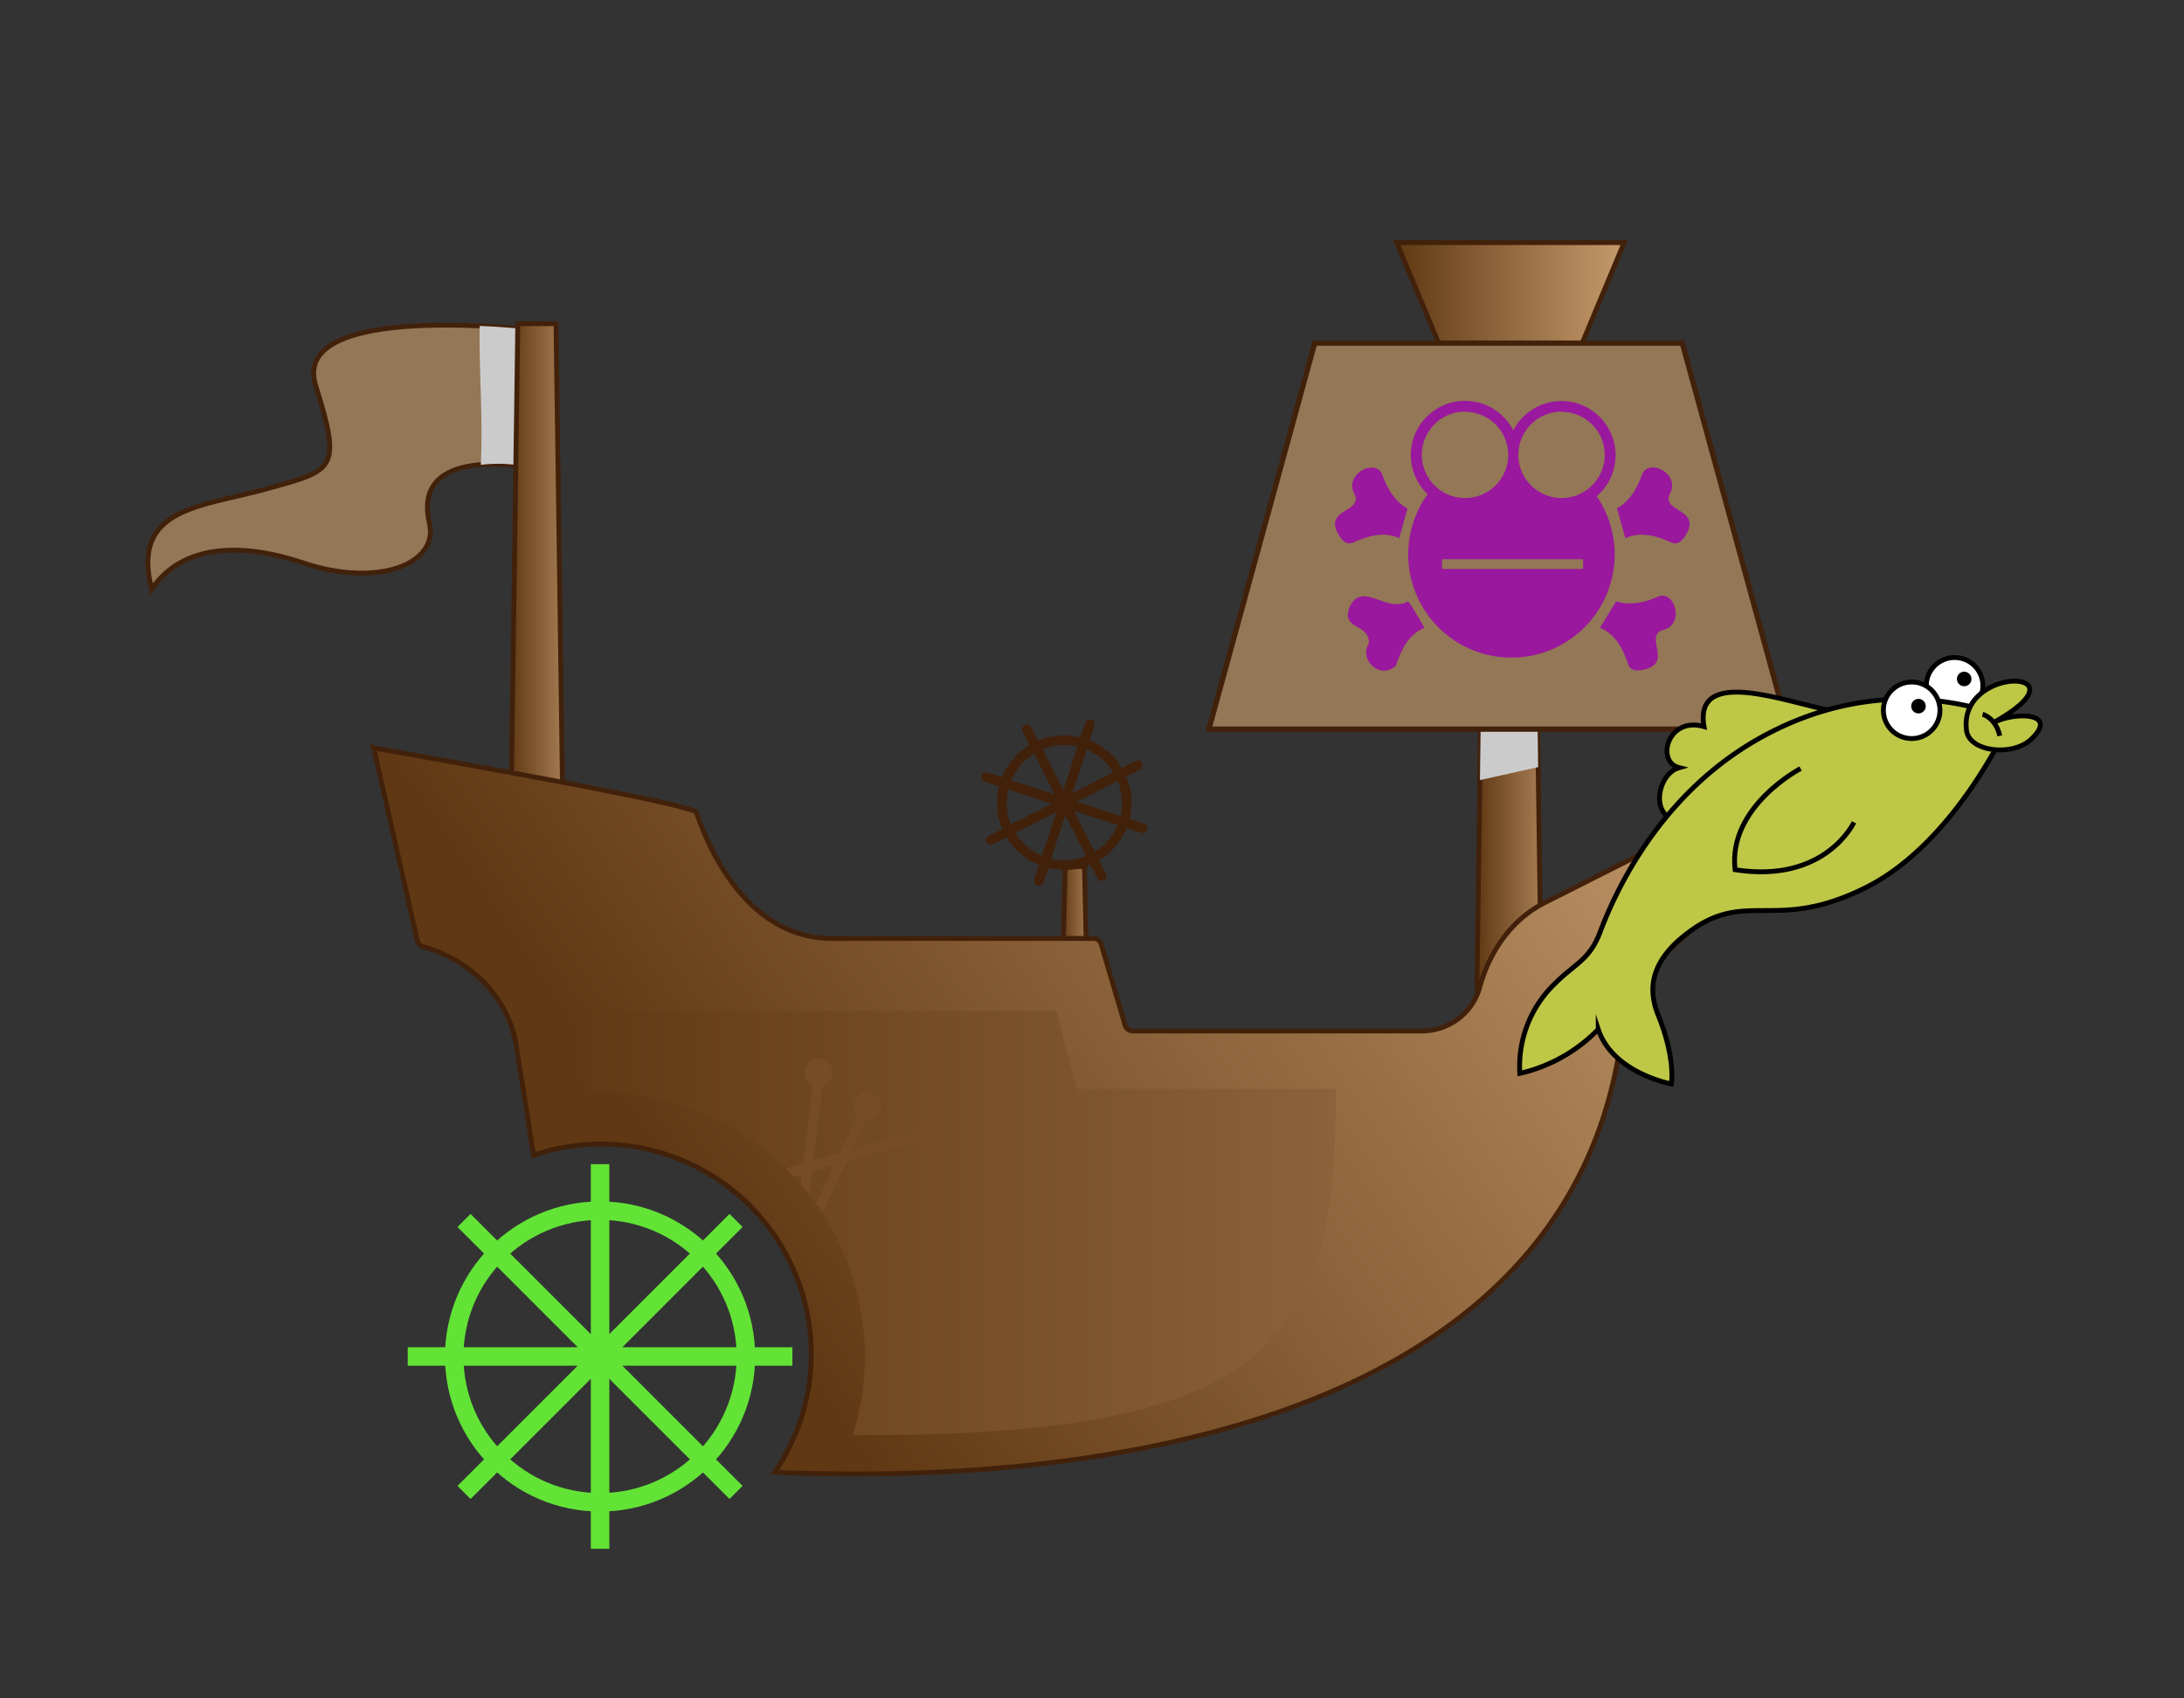 <svg width="450" height="350" xmlns="http://www.w3.org/2000/svg" xmlns:xlink="http://www.w3.org/1999/xlink"><rect width="100%" height="100%" fill="#333333" stroke="none"/><defs><style>.cls-1,.cls-12,.cls-17,.cls-18,.cls-22,.cls-4,.cls-26{fill:none;}.cls-2{isolation:isolate;}.cls-10,.cls-11,.cls-3,.cls-4,.cls-5,.cls-7,.cls-8,.cls-9{stroke:#42210b;}.cls-10,.cls-11,.cls-12,.cls-17,.cls-18,.cls-20,.cls-21,.cls-3,.cls-4,.cls-5,.cls-7,.cls-8,.cls-9,.cls-24,.cls-25,.cls-26{stroke-miterlimit:10;}.cls-3{fill:url(#linear-gradient);}.cls-4,.cls-24{stroke-linecap:round;}.cls-18,.cls-4{stroke-width:2px;}.cls-5,.cls-9{fill:#947757;}.cls-19,.cls-6{fill:#cbcbcb;}.cls-14,.cls-6{mix-blend-mode:multiply;}.cls-7{fill:url(#linear-gradient-2);}.cls-8{fill:url(#linear-gradient-3);}.cls-9{stroke-width:1.09px;}.cls-10{fill:url(#linear-gradient-4);}.cls-11{fill:url(#linear-gradient-5);}.cls-12{stroke:#62e336;stroke-width:3.81px;}.cls-13{clip-path:url(#clip-path);}.cls-15{fill:url(#linear-gradient-6);}.cls-16{fill:#754c24;}.cls-17,.cls-18{stroke:#754c24;}.cls-17{stroke-width:2.13px;}.cls-20,.cls-24,.cls-25{fill:#bfc747;}.cls-20,.cls-21,.cls-22,.cls-24,.cls-25,.cls-26{stroke:#000;}.cls-21{fill:#fff;}.cls-22{stroke-width:1.11px;}.cls-23{fill:#9a189d;}</style><linearGradient id="linear-gradient" x1="225.7" y1="217.21" x2="231.4" y2="217.21" gradientUnits="userSpaceOnUse"><stop offset="0" stop-color="#a57c52"/><stop offset="1" stop-color="#603813"/></linearGradient><linearGradient id="linear-gradient-2" x1="132.43" y1="152" x2="145.69" y2="152" xlink:href="#linear-gradient"/><linearGradient id="linear-gradient-3" x1="115.36" y1="81.99" x2="162.22" y2="81.99" gradientUnits="userSpaceOnUse"><stop offset="0" stop-color="#c59b6d"/><stop offset="1" stop-color="#603813"/></linearGradient><linearGradient id="linear-gradient-4" x1="333.74" y1="147.55" x2="345.01" y2="147.55" xlink:href="#linear-gradient"/><linearGradient id="linear-gradient-5" x1="116.69" y1="135.07" x2="309.22" y2="265.47" xlink:href="#linear-gradient-3"/><clipPath id="clip-path"><path class="cls-1" d="M326.13,245.17c1.23,0,2.45.05,3.66.13,2.29-16.67,3-16.92,3-16.92H232.33l-4.18,16h-53.4c0,50.86,11.44,71.92,99.53,71.37a54.36,54.36,0,0,1,51.85-70.56Z"/></clipPath><linearGradient id="linear-gradient-6" x1="174.75" y1="263.16" x2="333.86" y2="263.16" gradientUnits="userSpaceOnUse"><stop offset="0" stop-color="#8b6239"/><stop offset="1" stop-color="#603813"/></linearGradient></defs><g id="loogie-ship" transform='scale(-1 1) translate(-450 -20)'><g id="ship" class="cls-2"><g id="Layer_1" data-name="Layer 1"><polygon class="cls-3" points="231.4 235.82 225.7 235.82 226.56 198.59 230.54 198.59 231.4 235.82"/><circle class="cls-4" cx="230.7" cy="185.42" r="12.87"/><line class="cls-4" x1="225.45" y1="169.28" x2="235.95" y2="201.55"/><line class="cls-4" x1="246.84" y1="180.17" x2="214.56" y2="190.67"/><line class="cls-4" x1="238.4" y1="170.29" x2="223" y2="200.54"/><line class="cls-4" x1="245.82" y1="193.11" x2="215.58" y2="177.72"/><path class="cls-5" d="M394.77,120.67c-13.62-3.82-15.26-3.82-9.81-21.25S340.28,88,340.28,88l.55,28.34s24.52-4.91,20.7,11.44c-2,8.41,10.54,13.44,26.16,8.17,10.32-3.48,24-4.9,31.06,5.45C423.11,124.48,408.39,124.48,394.77,120.67Z"/><path class="cls-6" d="M340.28,88l.55,28.34a28.26,28.26,0,0,1,10.1-.54c-.46-9.52.38-19,.24-28.63C344.9,87.42,340.28,88,340.28,88Z"/><polygon class="cls-7" points="145.69 223.66 132.43 223.66 134.43 80.35 143.69 80.35 145.69 223.66"/><path class="cls-6" d="M143.69,80.35h-9.26l-1.36,97.74,12,2.67Z"/><polygon class="cls-8" points="152.22 93.97 125.36 93.97 115.36 70 162.22 70 152.22 93.97"/><polygon class="cls-9" points="179.12 90.71 103.37 90.71 81.58 170.26 200.91 170.26 179.12 90.71"/><polygon class="cls-10" points="345.01 208.39 333.74 208.39 335.44 86.7 343.31 86.7 345.01 208.39"/><path class="cls-11" d="M326.13,255.76a43.13,43.13,0,0,1,13.94,2.31c1.75-11.37,3.5-22.15,3.5-22.15,1.47-10.36,9.47-18.14,19.36-20.85a1.72,1.72,0,0,0,1.08-1.22l9-39.78c-1.18.41-65.9,11.43-66.51,13.4-4.49,13-13.62,26.51-29,25.92H224.72a1.69,1.69,0,0,0-1.61,1.16l-4.93,16.75a1.69,1.69,0,0,1-1.61,1.16H157a12.35,12.35,0,0,1-11.75-8.53c-2-7.67-6.65-14.57-13.9-18.09L42.53,161l-3.09,8.72s74.83,43.68,75.92,58.94c8.74,101.78,153.1,95.18,170.55,94.91,1.51,0,3-.1,4.42-.21a43.27,43.27,0,0,1,35.8-67.59Z"/><g class="wheel"><circle class="cls-12" cx="326.36" cy="299.54" r="30.05"/><line class="cls-12" x1="326.36" y1="259.91" x2="326.36" y2="339.17"/><line class="cls-12" x1="365.99" y1="299.54" x2="286.73" y2="299.54"/><line class="cls-12" x1="354.39" y1="271.51" x2="298.34" y2="327.56"/><line class="cls-12" x1="354.39" y1="327.56" x2="298.34" y2="271.51"/><animateTransform attributeName="transform" attributeType="XML" type="rotate" from="0 326.36 299.54" to="360 326.36 299.54" begin="0s" dur="4s" repeatCount="indefinite" additive="sum" /></g><g class="cls-13"><g class="cls-14"><path class="cls-15" d="M326.13,245.17c1.23,0,2.45.05,3.66.13,2.29-16.67,4.07-34.72,4.07-34.72H229.24l-8.17,33.78H174.75c0,50.86,11.44,71.92,99.53,71.37a54.36,54.36,0,0,1,51.85-70.56Z"/></g><circle class="cls-16" cx="271.29" cy="247.93" r="2.9"/><circle class="cls-16" cx="281.37" cy="241.09" r="2.9"/><circle class="cls-16" cx="259.51" cy="253.66" r="2.72"/><line class="cls-17" x1="257.57" y1="253.12" x2="289.45" y2="262.25"/><line class="cls-18" x1="271.47" y1="248.18" x2="282.23" y2="271.33"/><line class="cls-18" x1="281.28" y1="241.36" x2="284.41" y2="267.52"/></g><circle class="cls-21" cx="47.27" cy="161.33" r="5.83"/><circle cx="45.29" cy="159.92" r="1.5"/><path class="cls-24" d="M73.1,166.34c8.26-1.44,28-9.26,25.8,3.39,7.49-2.18,10,7.26,5.13,8.47,5.3,1.51,6.62,13.59-3.8,10.45"/><path class="cls-25" d="M35.77,168.34s11,25.07,29.63,34.48,24.54.43,36.38,9.09c7.61,5.56,9,11.22,6.56,17.3-3.63,8.9-2.72,14.17-2.72,14.17s12.08-2.22,15.07-11.26a32.67,32.67,0,0,0,16.16,9.08,23.66,23.66,0,0,0-7.26-18.53c-4.14-4.14-7.09-4.81-9.26-10.53S109.55,184.8,88,172.44C60,156.4,35.77,168.34,35.77,168.34Z"/><circle class="cls-21" cx="56.11" cy="166.37" r="5.83"/><circle cx="54.71" cy="165.52" r="1.5"/><path class="cls-25" d="M44.81,170.55c1.82-13.75-26-12.9-5.4-1.55-4.31-2.37-13.71-2.27-8.06,3.21C35.14,176,44.23,175,44.81,170.55Z"/><path class="cls-26" d="M68,189.46s5.87,12.69,24.5,9.77C94,186.2,79,178.38,79,178.38"/><path class="cls-20" d="M41.5,167.19s-2.72.72-3.54,4.45"/><path class="cls-23" d="M105.35,131.91c3.06-1.37,6.46-2.54,9.76-1l1.73-6.14c-2.65-1.5-4.23-4.22-5.18-7-1.42-3.55-8.29,0-5.57,4.31,1,3.32-5.46,2.81-4,7.09C102.22,129.39,103.41,132.51,105.35,131.91Z"/><path class="cls-23" d="M114.42,157.18c1.08-3.18,2.54-6.46,5.94-7.8L117,143.93c-2.9.92-6,.22-8.67-1-3.57-1.37-5.62,6.09-.64,7,3.12,1.43-1.61,6,2.51,7.72C110.44,157.75,113.54,159,114.42,157.18Z"/><path class="cls-23" d="M171.46,131.91c-3.07-1.37-6.47-2.54-9.76-1L160,124.81c2.65-1.5,4.23-4.22,5.18-7,1.43-3.55,8.29,0,5.57,4.31-1,3.32,5.46,2.81,3.95,7.09C174.58,129.39,173.4,132.51,171.46,131.91Z"/><path class="cls-23" d="M162.38,157.18c-1.07-3.18-2.53-6.46-5.93-7.8.15,0,3.24-5.82,3.5-5.4,4.59,2.39,9.37-4.4,12,1.14,1.75,4.87-4.12,3.17-4,7.5C170.11,155.91,165.65,160.24,162.38,157.18Z"/><path class="cls-23" d="M155.86,121.83A11.16,11.16,0,1,0,138.2,108.7,11.16,11.16,0,1,0,121,122.27a21.27,21.27,0,1,0,34.84-.44Zm-7.72-17a8.9,8.9,0,1,1-8.9,8.9A8.89,8.89,0,0,1,148.14,104.87Zm-19.88,0a8.9,8.9,0,1,1-8.91,8.9A8.9,8.9,0,0,1,128.26,104.87Zm24.61,32.42H123.81v-2h29.06Z"/></g></g></g></svg>
